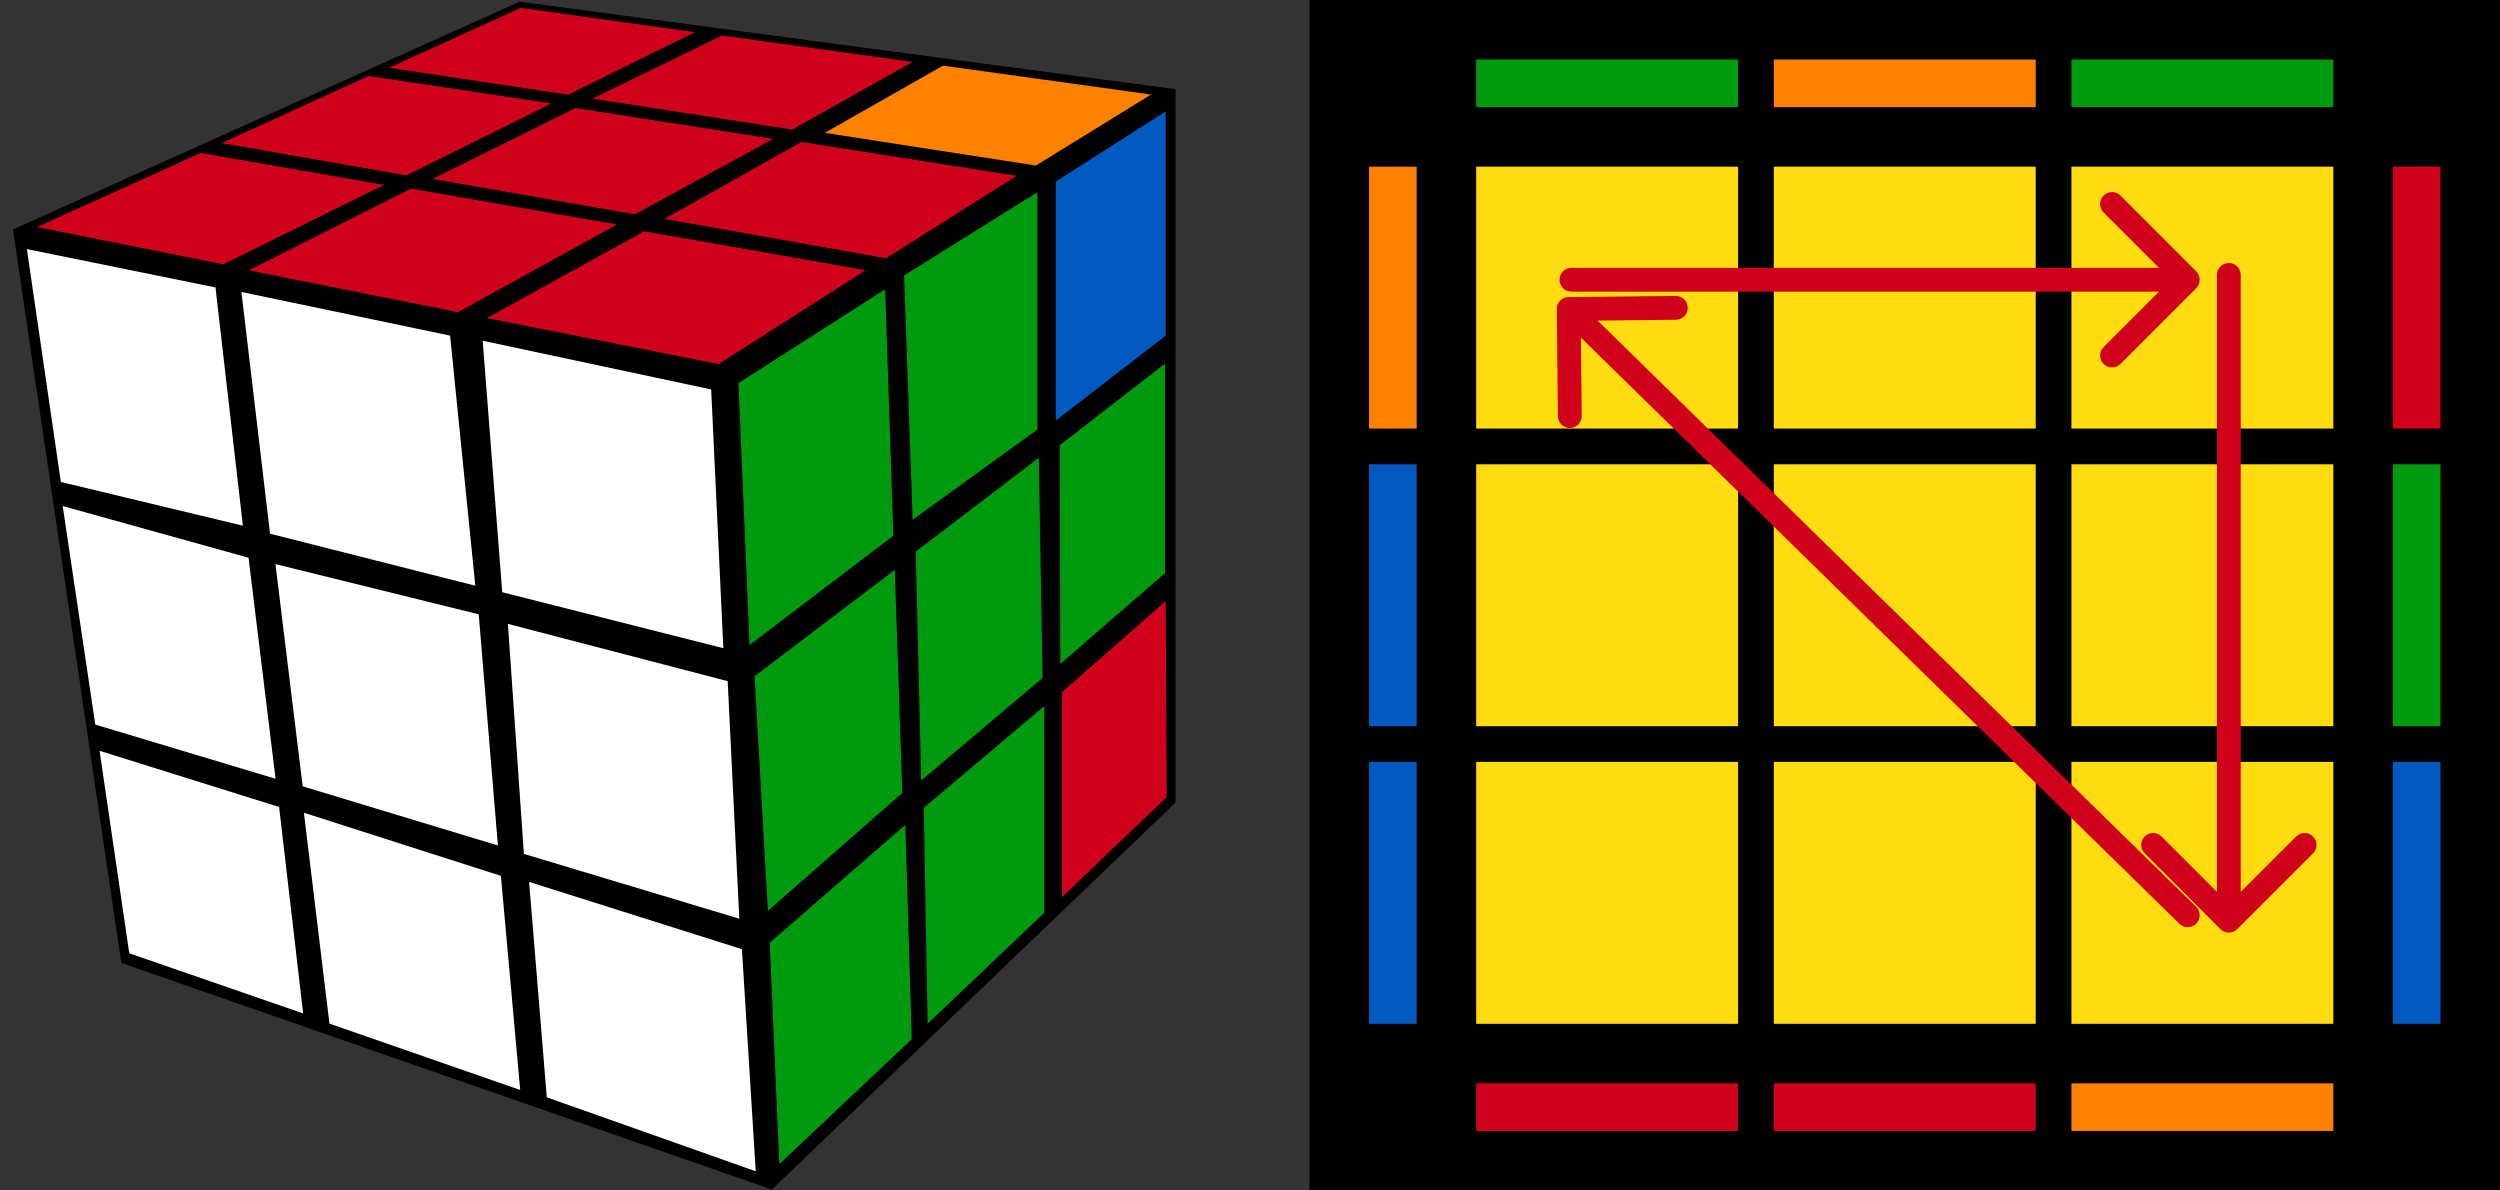 <?xml version="1.0" encoding="UTF-8"?>
<svg width="210px" height="100px" viewBox="0 0 210 100" version="1.1" xmlns="http://www.w3.org/2000/svg" xmlns:xlink="http://www.w3.org/1999/xlink">
    <rect x="0" y="0" width="210" height="100" fill="#333333" stroke="none"/>
    <title>pll_9_3</title>
    <g id="pll_9_3" stroke="none" stroke-width="1" fill="none" fill-rule="evenodd">
        <g transform="translate(1, 0)">
            <polygon id="Path" fill="#000000" points="0.085 19.275 9.188 80.886 63.834 99.921 97.749 67.415 97.749 7.498 42.641 0.145"></polygon>
            <polygon id="Path" fill="#D0021B" points="88.204 58.147 96.919 50.488 97.005 66.957 88.204 75.362"></polygon>
            <polygon id="Path" fill="#009A0E" points="76.603 67.85 86.717 59.309 86.714 76.677 76.918 85.99"></polygon>
            <polygon id="Path" fill="#009A0E" points="63.655 79.192 75.046 69.291 75.587 87.292 64.465 97.781"></polygon>
            <polygon id="Path" fill="#009A0E" points="88.024 37.391 96.859 30.546 96.859 48.138 88.067 55.774"></polygon>
            <polygon id="Path" fill="#009A0E" points="75.927 46.332 86.261 38.448 86.573 56.952 76.379 65.568"></polygon>
            <polygon id="Path" fill="#009A0E" points="62.385 56.801 74.162 47.872 74.793 66.608 63.501 76.514"></polygon>
            <polygon id="Path" fill="#025AC1" points="87.686 15.251 96.921 9.351 96.921 28.192 87.686 35.329"></polygon>
            <polygon id="Path" fill="#009A0E" points="74.943 23.138 86.141 16.148 86.141 36.079 75.662 43.663"></polygon>
            <polygon id="Path" fill="#009A0E" points="61.03 32.181 73.352 24.299 74.039 45.001 61.962 54.179"></polygon>
            <polygon id="Path" fill="#FFFFFF" points="7.364 63.067 22.445 67.786 24.464 85.127 9.859 80.076"></polygon>
            <polygon id="Path" fill="#FFFFFF" points="24.528 68.272 41.074 73.572 42.697 91.558 26.673 85.984"></polygon>
            <polygon id="Path" fill="#FFFFFF" points="43.445 74.082 61.321 79.731 62.482 98.387 44.93 92.175"></polygon>
            <polygon id="Path" fill="#FFFFFF" points="4.266 42.507 19.878 46.852 22.148 65.416 7.005 60.865"></polygon>
            <polygon id="Path" fill="#FFFFFF" points="22.138 47.386 39.212 51.601 40.824 71.02 24.425 66.051"></polygon>
            <polygon id="Path" fill="#FFFFFF" points="41.663 52.407 60.124 57.217 61.102 77.171 43.007 71.728"></polygon>
            <polygon id="Path" fill="#FFFFFF" points="1.258 20.926 17.101 24.144 19.401 44.159 4.112 40.485"></polygon>
            <polygon id="Path" fill="#FFFFFF" points="19.279 24.527 36.808 28.192 38.926 49.2 21.684 44.832"></polygon>
            <polygon id="Path" fill="#FFFFFF" points="39.545 28.623 58.738 32.713 59.761 54.451 41.188 49.745"></polygon>
            <polygon id="Path" fill="#D0021B" points="42.73 0.661 57.369 2.703 46.724 7.955 31.684 5.694"></polygon>
            <polygon id="Path" fill="#D0021B" points="29.959 6.379 45.316 8.69 33.145 14.735 17.628 12.019"></polygon>
            <polygon id="Path" fill="#D0021B" points="15.854 12.852 31.268 15.527 17.755 22.207 2.109 19.072"></polygon>
            <polygon id="Path" fill="#D0021B" points="33.526 15.846 50.828 18.856 37.467 26.227 19.88 22.71"></polygon>
            <polygon id="Path" fill="#D0021B" points="47.339 9.073 63.947 11.666 52.331 18.005 35.343 15.029"></polygon>
            <polygon id="Path" fill="#D0021B" points="59.653 2.984 75.661 5.201 65.541 10.886 48.752 8.286"></polygon>
            <polygon id="Path" fill="#FF8100" points="78.21 5.514 95.686 7.942 86.017 13.906 68.281 11.16"></polygon>
            <polygon id="Path" fill="#D0021B" points="66.319 11.923 84.396 14.77 73.431 21.695 54.81 18.387"></polygon>
            <polygon id="Path" fill="#D0021B" points="53.108 19.428 71.719 22.697 59.36 30.582 39.891 26.717"></polygon>
            <rect id="Rectangle" fill="#000000" fill-rule="nonzero" x="109" y="0" width="100" height="100"></rect>
            <rect id="Rectangle" fill="#025AC1" fill-rule="nonzero" transform="translate(116, 75) rotate(90) translate(-116, -75) " x="105" y="73" width="22" height="4"></rect>
            <rect id="Rectangle" fill="#025AC1" fill-rule="nonzero" transform="translate(116, 50) rotate(90) translate(-116, -50) " x="105" y="48" width="22" height="4"></rect>
            <rect id="Rectangle" fill="#FF8100" fill-rule="nonzero" transform="translate(116, 25) rotate(90) translate(-116, -25) " x="105" y="23" width="22" height="4"></rect>
            <rect id="Rectangle" fill="#025AC1" fill-rule="nonzero" transform="translate(202, 75) rotate(90) translate(-202, -75) " x="191" y="73" width="22" height="4"></rect>
            <rect id="Rectangle" fill="#009A0E" fill-rule="nonzero" transform="translate(202, 50) rotate(90) translate(-202, -50) " x="191" y="48" width="22" height="4"></rect>
            <rect id="Rectangle" fill="#D0021B" fill-rule="nonzero" transform="translate(202, 25) rotate(90) translate(-202, -25) " x="191" y="23" width="22" height="4"></rect>
            <rect id="Rectangle" fill="#FF8100" fill-rule="nonzero" x="173" y="91" width="22" height="4"></rect>
            <rect id="Rectangle" fill="#D0021B" fill-rule="nonzero" x="148" y="91" width="22" height="4"></rect>
            <rect id="Rectangle" fill="#D0021B" fill-rule="nonzero" x="123" y="91" width="22" height="4"></rect>
            <rect id="Rectangle" fill="#009A0E" fill-rule="nonzero" x="173" y="5" width="22" height="4"></rect>
            <rect id="Rectangle" fill="#FF8100" fill-rule="nonzero" x="148" y="5" width="22" height="4"></rect>
            <rect id="Rectangle" fill="#009A0E" fill-rule="nonzero" x="123" y="5" width="22" height="4"></rect>
            <rect id="Rectangle" fill="#FFDB11" fill-rule="nonzero" x="173" y="64" width="22" height="22"></rect>
            <rect id="Rectangle" fill="#FFDB11" fill-rule="nonzero" x="148" y="64" width="22" height="22"></rect>
            <rect id="Rectangle" fill="#FFDB11" fill-rule="nonzero" x="123" y="64" width="22" height="22"></rect>
            <rect id="Rectangle" fill="#FFDB11" fill-rule="nonzero" x="173" y="39" width="22" height="22"></rect>
            <rect id="Rectangle" fill="#FFDB11" fill-rule="nonzero" x="148" y="39" width="22" height="22"></rect>
            <rect id="Rectangle" fill="#FFDB11" fill-rule="nonzero" x="123" y="39" width="22" height="22"></rect>
            <rect id="Rectangle" fill="#FFDB11" fill-rule="nonzero" x="173" y="14" width="22" height="22"></rect>
            <rect id="Rectangle" fill="#FFDB11" fill-rule="nonzero" x="148" y="14" width="22" height="22"></rect>
            <rect id="Rectangle" fill="#FFDB11" fill-rule="nonzero" x="123" y="14" width="22" height="22"></rect>
            <path d="M183.48,24.207 C183.87,23.817 183.87,23.183 183.48,22.793 L177.116,16.429 C176.725,16.038 176.092,16.038 175.702,16.429 C175.311,16.82 175.311,17.453 175.702,17.843 L181.358,23.5 L175.702,29.157 C175.311,29.547 175.311,30.18 175.702,30.571 C176.092,30.962 176.725,30.962 177.116,30.571 L183.48,24.207 Z M131,22.5 C130.448,22.5 130,22.948 130,23.5 C130,24.052 130.448,24.5 131,24.5 L131,22.5 Z M182.773,22.5 L131,22.5 L131,24.5 L182.773,24.5 L182.773,22.5 Z" id="Shape" fill="#D0021B" fill-rule="nonzero"></path>
            <path d="M185.516,78.044 C185.906,78.435 186.539,78.435 186.93,78.044 L193.294,71.68 C193.684,71.29 193.684,70.657 193.294,70.266 C192.903,69.876 192.27,69.876 191.88,70.266 L186.223,75.923 L180.566,70.266 C180.175,69.876 179.542,69.876 179.152,70.266 C178.761,70.657 178.761,71.29 179.152,71.68 L185.516,78.044 Z M187.223,23.091 C187.223,22.539 186.775,22.091 186.223,22.091 C185.67,22.091 185.223,22.539 185.223,23.091 L187.223,23.091 Z M187.223,77.337 L187.223,23.091 L185.223,23.091 L185.223,77.337 L187.223,77.337 Z" id="Shape" fill="#D0021B" fill-rule="nonzero"></path>
            <path d="M182.073,77.596 C182.468,77.983 183.101,77.976 183.487,77.581 C183.874,77.187 183.867,76.554 183.472,76.167 L182.073,77.596 Z M130.76,24.954 C130.208,24.96 129.765,25.412 129.77,25.965 L129.864,34.964 C129.87,35.516 130.323,35.959 130.875,35.954 C131.427,35.948 131.87,35.495 131.864,34.943 L131.781,26.944 L139.78,26.86 C140.333,26.854 140.776,26.402 140.77,25.85 C140.764,25.297 140.312,24.854 139.759,24.86 L130.76,24.954 Z M183.472,76.167 L131.47,25.24 L130.071,26.669 L182.073,77.596 L183.472,76.167 Z" id="Shape" fill="#D0021B" fill-rule="nonzero"></path>
        </g>
    </g>
</svg>